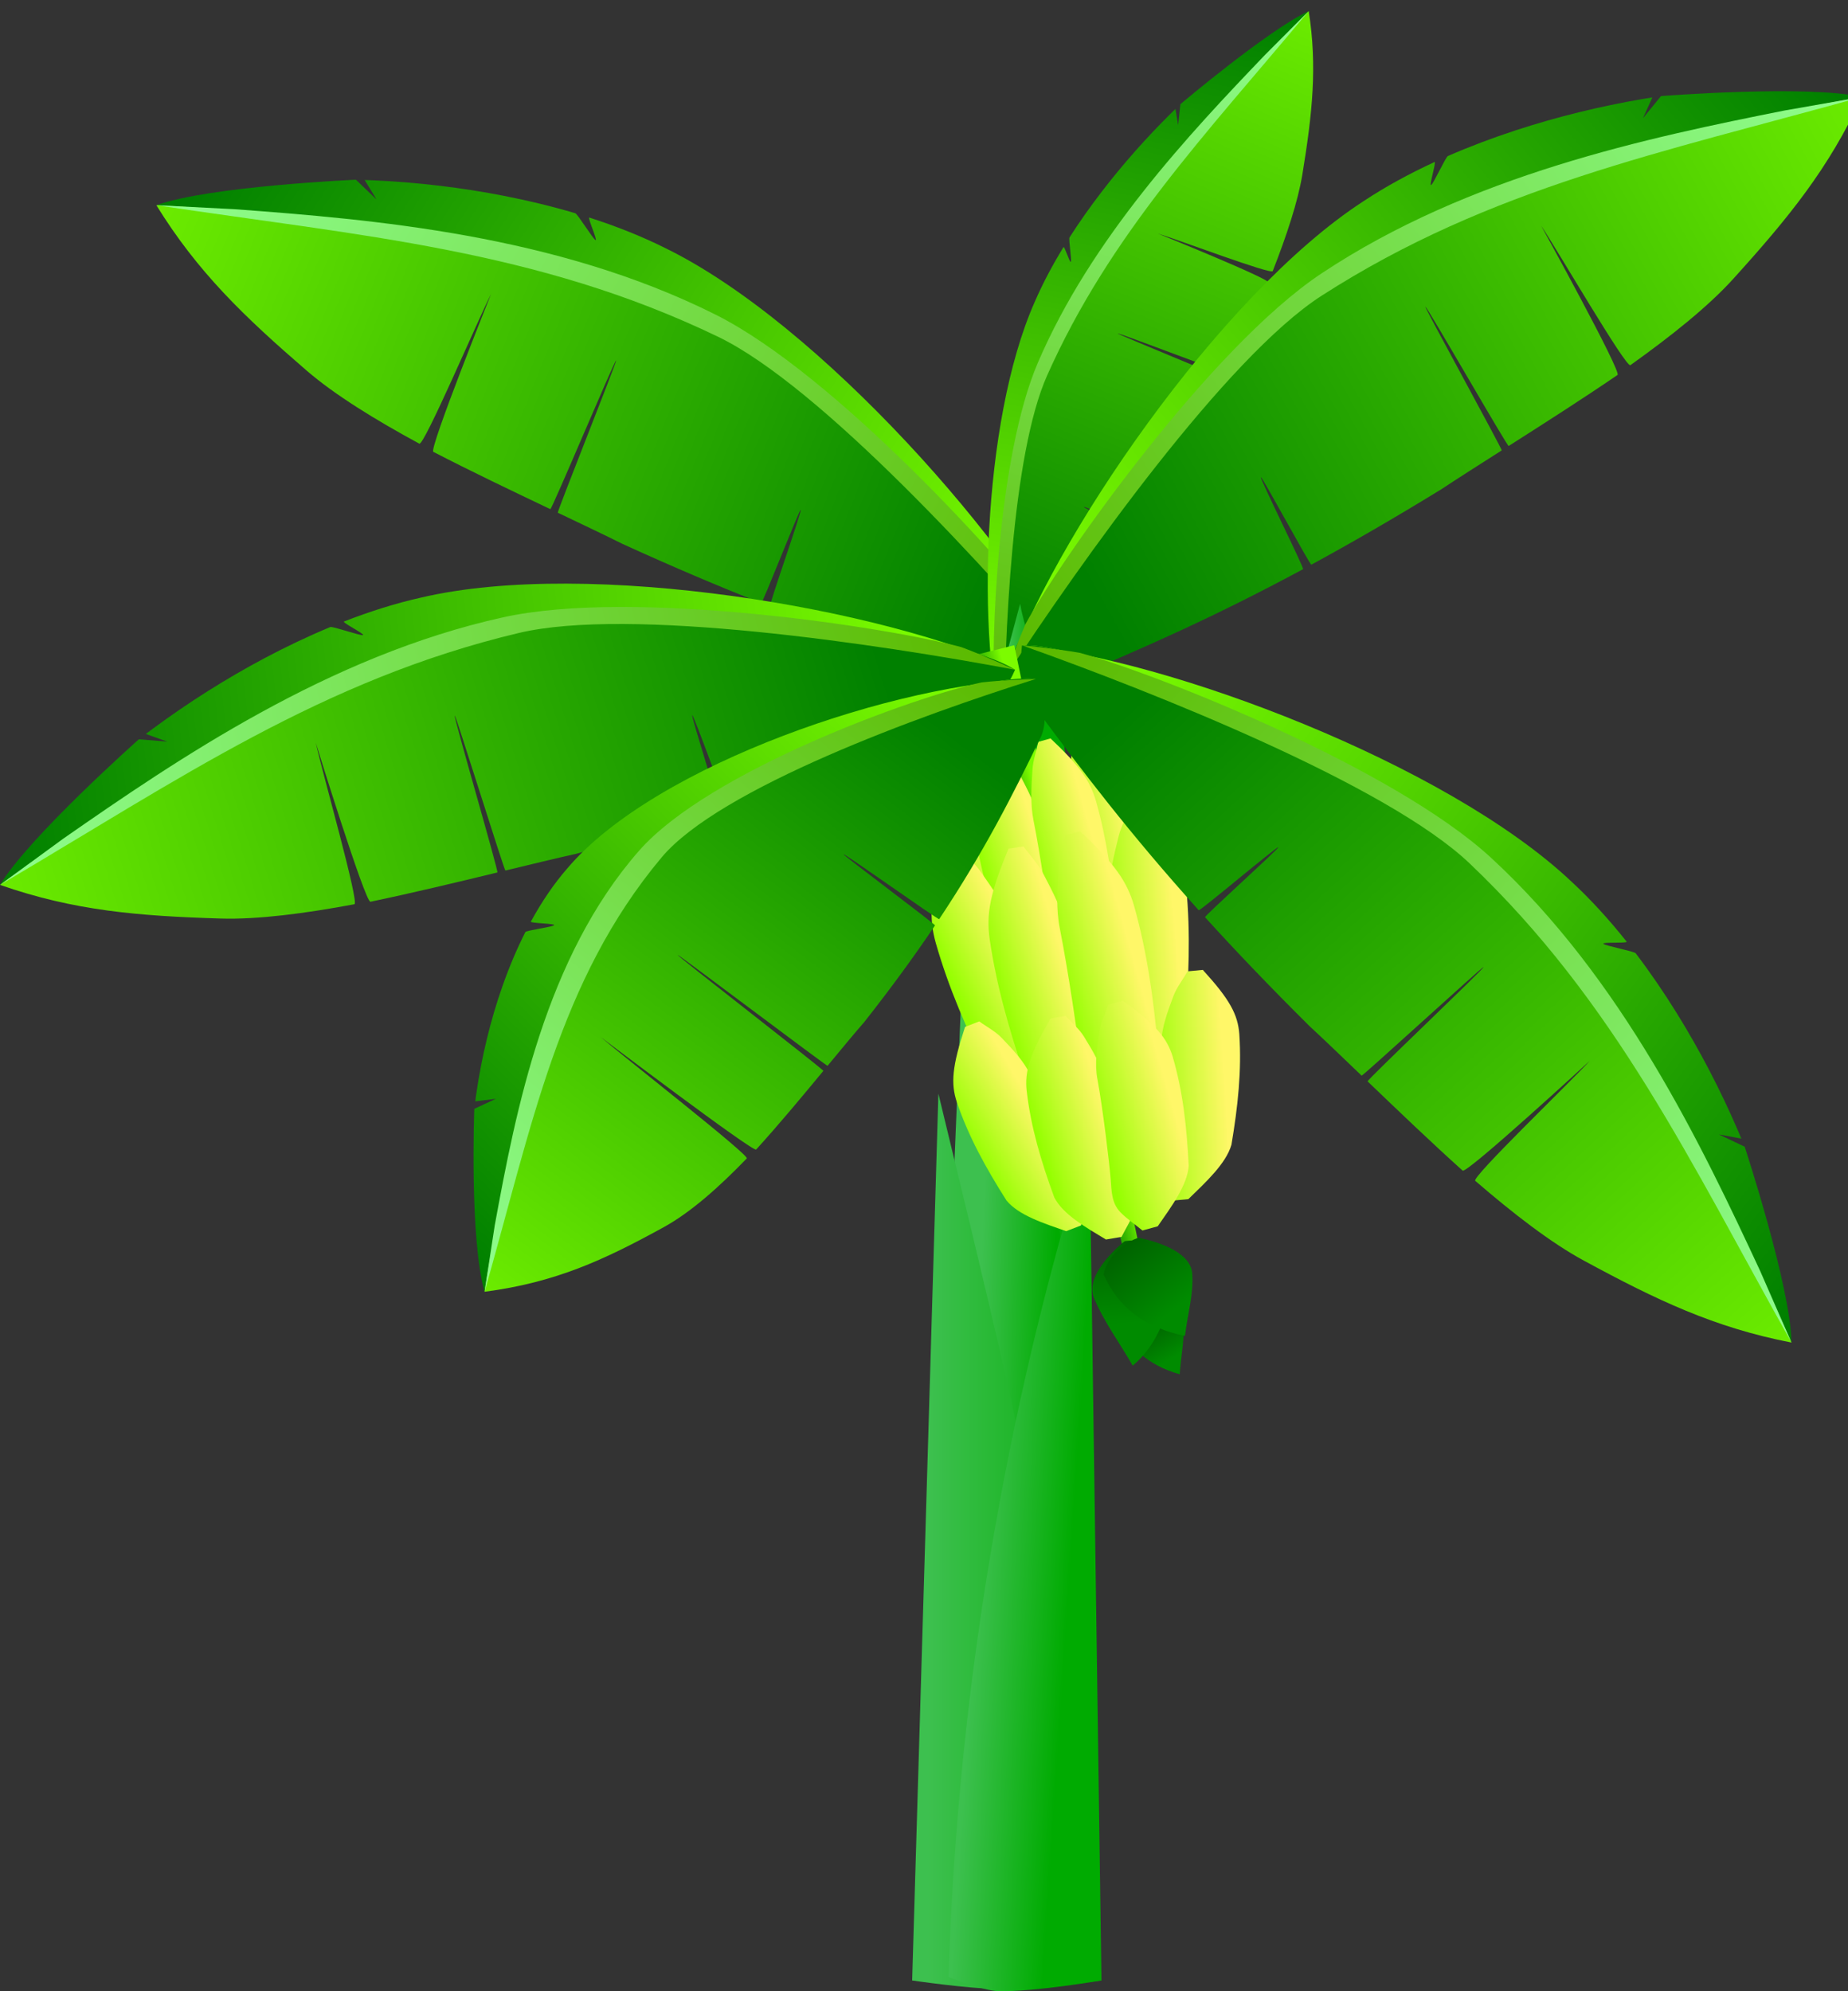 <?xml version="1.0" encoding="UTF-8" standalone="no"?>
<svg
   xmlns:dc="http://purl.org/dc/elements/1.1/"
   xmlns:cc="http://creativecommons.org/ns#"
   xmlns:rdf="http://www.w3.org/1999/02/22-rdf-syntax-ns#"
   xmlns:svg="http://www.w3.org/2000/svg"
   xmlns="http://www.w3.org/2000/svg"
   xmlns:xlink="http://www.w3.org/1999/xlink"
   xmlns:sodipodi="http://sodipodi.sourceforge.net/DTD/sodipodi-0.dtd"
   xmlns:inkscape="http://www.inkscape.org/namespaces/inkscape"
   width="63.855mm"
   height="68.792mm"
   viewBox="0 0 63.855 68.792"
   version="1.1"
   id="svg90832"
   inkscape:version="1.0.2 (e86c870879, 2021-01-15, custom)"
   sodipodi:docname="pohon-pisang.svg">
  <rect x="0" y="0" width="63.855" height="68.792" fill="#333333" stroke="none"/>
  <defs
     id="defs90826">
    <linearGradient
       inkscape:collect="always"
       xlink:href="#linearGradient82883"
       id="linearGradient82954"
       gradientUnits="userSpaceOnUse"
       x1="1208.633"
       y1="136.513"
       x2="1333.064"
       y2="123.027" />
    <linearGradient
       inkscape:collect="always"
       id="linearGradient82883">
      <stop
         style="stop-color:#008000;stop-opacity:1"
         offset="0"
         id="stop82879" />
      <stop
         style="stop-color:#7cfc00;stop-opacity:1"
         offset="1"
         id="stop82881" />
    </linearGradient>
    <linearGradient
       inkscape:collect="always"
       xlink:href="#linearGradient82883"
       id="linearGradient82956"
       gradientUnits="userSpaceOnUse"
       x1="1326.279"
       y1="126.217"
       x2="1192.794"
       y2="167.692" />
    <linearGradient
       inkscape:collect="always"
       xlink:href="#linearGradient82913"
       id="linearGradient82958"
       gradientUnits="userSpaceOnUse"
       x1="1209.493"
       y1="155.734"
       x2="1340.589"
       y2="128.913" />
    <linearGradient
       inkscape:collect="always"
       id="linearGradient82913">
      <stop
         style="stop-color:#8ffe8f;stop-opacity:1"
         offset="0"
         id="stop82909" />
      <stop
         style="stop-color:#5bba00;stop-opacity:1"
         offset="1"
         id="stop82911" />
    </linearGradient>
    <linearGradient
       inkscape:collect="always"
       xlink:href="#linearGradient82814"
       id="linearGradient82833"
       gradientUnits="userSpaceOnUse"
       gradientTransform="matrix(0.193,0,0,0.219,-121.952,77.031)"
       x1="1244.023"
       y1="202.809"
       x2="1249.181"
       y2="202.563" />
    <linearGradient
       inkscape:collect="always"
       id="linearGradient82814">
      <stop
         style="stop-color:#3dc04f;stop-opacity:1;"
         offset="0"
         id="stop82810" />
      <stop
         style="stop-color:#00ab01;stop-opacity:1"
         offset="1"
         id="stop82812" />
    </linearGradient>
    <linearGradient
       inkscape:collect="always"
       xlink:href="#linearGradient82814"
       id="linearGradient82827"
       gradientUnits="userSpaceOnUse"
       gradientTransform="matrix(-0.193,0,0,0.219,358.7,81.839)"
       x1="1248.962"
       y1="211.294"
       x2="1236.91"
       y2="211.505" />
    <linearGradient
       inkscape:collect="always"
       xlink:href="#linearGradient82814"
       id="linearGradient82829"
       gradientUnits="userSpaceOnUse"
       x1="1241.557"
       y1="203.168"
       x2="1254.807"
       y2="203.795"
       gradientTransform="matrix(0.193,0,0,0.219,-122.389,81.839)" />
    <linearGradient
       inkscape:collect="always"
       xlink:href="#linearGradient82883"
       id="linearGradient82899"
       x1="1208.633"
       y1="136.513"
       x2="1333.064"
       y2="123.027"
       gradientUnits="userSpaceOnUse"
       gradientTransform="matrix(0.26,0,0,0.26,-231.488,80.941)" />
    <linearGradient
       inkscape:collect="always"
       xlink:href="#linearGradient82814"
       id="linearGradient82816"
       x1="1234.394"
       y1="203.717"
       x2="1264.325"
       y2="203.717"
       gradientUnits="userSpaceOnUse"
       gradientTransform="matrix(0.219,0,0,0.219,-155.291,93.57)" />
    <linearGradient
       inkscape:collect="always"
       xlink:href="#linearGradient82814"
       id="linearGradient82821"
       gradientUnits="userSpaceOnUse"
       x1="1250.077"
       y1="215.485"
       x2="1235.51"
       y2="216.445"
       gradientTransform="matrix(-0.219,0,0,0.219,390.823,93.57)" />
    <linearGradient
       inkscape:collect="always"
       xlink:href="#linearGradient82883"
       id="linearGradient83077"
       x1="1457.615"
       y1="170.157"
       x2="1462.505"
       y2="170.157"
       gradientUnits="userSpaceOnUse"
       gradientTransform="matrix(1,0,0,12.038,0,-1917.288)" />
    <linearGradient
       inkscape:collect="always"
       xlink:href="#linearGradient83000"
       id="linearGradient83047"
       gradientUnits="userSpaceOnUse"
       gradientTransform="matrix(-0.84,-0.06,-0.06,0.84,2692.322,93.495)"
       x1="1471.594"
       y1="132.01"
       x2="1462.088"
       y2="130.571" />
    <linearGradient
       inkscape:collect="always"
       id="linearGradient83000">
      <stop
         style="stop-color:#94ff00;stop-opacity:1;"
         offset="0"
         id="stop82996" />
      <stop
         style="stop-color:#fff768;stop-opacity:1"
         offset="1"
         id="stop82998" />
    </linearGradient>
    <linearGradient
       inkscape:collect="always"
       xlink:href="#linearGradient83000"
       id="linearGradient83045"
       gradientUnits="userSpaceOnUse"
       gradientTransform="matrix(-0.838,-0.084,-0.084,0.838,2697.522,130.748)"
       x1="1471.594"
       y1="132.01"
       x2="1462.088"
       y2="130.571" />
    <linearGradient
       inkscape:collect="always"
       xlink:href="#linearGradient83000"
       id="linearGradient83043"
       gradientUnits="userSpaceOnUse"
       gradientTransform="matrix(0.841,0.044,-0.044,0.841,242.898,-59.261)"
       x1="1459.472"
       y1="132.129"
       x2="1469.795"
       y2="132.129" />
    <linearGradient
       inkscape:collect="always"
       xlink:href="#linearGradient83000"
       id="linearGradient83041"
       gradientUnits="userSpaceOnUse"
       gradientTransform="matrix(0.842,-0.025,0.025,0.842,227.605,43.728)"
       x1="1459.472"
       y1="132.129"
       x2="1469.795"
       y2="132.129" />
    <linearGradient
       inkscape:collect="always"
       xlink:href="#linearGradient83000"
       id="linearGradient83097"
       gradientUnits="userSpaceOnUse"
       gradientTransform="matrix(-0.999,0.033,0.033,0.999,2911.674,-48.197)"
       x1="1471.594"
       y1="132.01"
       x2="1462.088"
       y2="130.571" />
    <linearGradient
       inkscape:collect="always"
       xlink:href="#linearGradient83000"
       id="linearGradient83007"
       gradientUnits="userSpaceOnUse"
       x1="1471.594"
       y1="132.01"
       x2="1462.088"
       y2="130.571"
       gradientTransform="matrix(-0.995,-0.1,-0.1,0.995,2928.696,149.092)" />
    <linearGradient
       inkscape:collect="always"
       xlink:href="#linearGradient83000"
       id="linearGradient83011"
       gradientUnits="userSpaceOnUse"
       gradientTransform="rotate(8.572,1468.378,172.146)"
       x1="1459.472"
       y1="132.129"
       x2="1469.795"
       y2="132.129" />
    <linearGradient
       inkscape:collect="always"
       xlink:href="#linearGradient83000"
       id="linearGradient83002"
       x1="1459.472"
       y1="132.129"
       x2="1469.795"
       y2="132.129"
       gradientUnits="userSpaceOnUse"
       gradientTransform="rotate(-1.71,1532.414,133.129)" />
    <linearGradient
       inkscape:collect="always"
       xlink:href="#linearGradient83000"
       id="linearGradient83099"
       gradientUnits="userSpaceOnUse"
       gradientTransform="matrix(-1.004,0.123,0.066,0.776,2911.427,-132.275)"
       x1="1471.594"
       y1="132.01"
       x2="1462.088"
       y2="130.571" />
    <linearGradient
       inkscape:collect="always"
       xlink:href="#linearGradient83059"
       id="linearGradient83069"
       gradientUnits="userSpaceOnUse"
       x1="1462.503"
       y1="177.044"
       x2="1463.955"
       y2="182.711"
       gradientTransform="matrix(0.775,0,0,0.914,326.881,18.789)" />
    <linearGradient
       inkscape:collect="always"
       id="linearGradient83059">
      <stop
         style="stop-color:#006400;stop-opacity:1;"
         offset="0"
         id="stop83055" />
      <stop
         style="stop-color:#008b00;stop-opacity:1"
         offset="1"
         id="stop83057" />
    </linearGradient>
    <linearGradient
       inkscape:collect="always"
       xlink:href="#linearGradient83059"
       id="linearGradient83065"
       gradientUnits="userSpaceOnUse"
       x1="1461.701"
       y1="170.541"
       x2="1463.525"
       y2="181.733"
       gradientTransform="matrix(-1,0,0,1,2920.934,-2)" />
    <linearGradient
       inkscape:collect="always"
       xlink:href="#linearGradient83000"
       id="linearGradient83029"
       gradientUnits="userSpaceOnUse"
       gradientTransform="matrix(-1.007,-0.078,-0.101,0.774,2946.731,164.7)"
       x1="1471.594"
       y1="132.01"
       x2="1462.088"
       y2="130.571" />
    <linearGradient
       inkscape:collect="always"
       xlink:href="#linearGradient83000"
       id="linearGradient83101"
       gradientUnits="userSpaceOnUse"
       gradientTransform="matrix(1,0.152,-0.138,0.766,25.965,-172.676)"
       x1="1459.472"
       y1="132.129"
       x2="1469.795"
       y2="132.129" />
    <linearGradient
       inkscape:collect="always"
       xlink:href="#linearGradient83000"
       id="linearGradient83025"
       gradientUnits="userSpaceOnUse"
       gradientTransform="matrix(1.012,-0.023,0.03,0.777,-21.304,84.36)"
       x1="1459.472"
       y1="132.129"
       x2="1469.795"
       y2="132.129" />
    <linearGradient
       inkscape:collect="always"
       xlink:href="#linearGradient83059"
       id="linearGradient83061"
       x1="1460.115"
       y1="171.422"
       x2="1464.447"
       y2="181.124"
       gradientUnits="userSpaceOnUse"
       gradientTransform="translate(0,-2)" />
    <linearGradient
       inkscape:collect="always"
       xlink:href="#linearGradient82883"
       id="linearGradient82877"
       x1="1326.279"
       y1="126.217"
       x2="1192.794"
       y2="167.692"
       gradientUnits="userSpaceOnUse"
       gradientTransform="matrix(0.26,0,0,0.26,-231.488,80.941)" />
    <linearGradient
       inkscape:collect="always"
       xlink:href="#linearGradient82913"
       id="linearGradient82907"
       x1="1209.493"
       y1="155.734"
       x2="1340.589"
       y2="128.913"
       gradientUnits="userSpaceOnUse"
       gradientTransform="matrix(0.26,0,0,0.26,-231.488,80.941)" />
    <linearGradient
       inkscape:collect="always"
       xlink:href="#linearGradient82883"
       id="linearGradient92002"
       gradientUnits="userSpaceOnUse"
       x1="1208.633"
       y1="136.513"
       x2="1333.064"
       y2="123.027" />
    <linearGradient
       inkscape:collect="always"
       xlink:href="#linearGradient82883"
       id="linearGradient92004"
       gradientUnits="userSpaceOnUse"
       x1="1326.279"
       y1="126.217"
       x2="1192.794"
       y2="167.692" />
    <linearGradient
       inkscape:collect="always"
       xlink:href="#linearGradient82913"
       id="linearGradient92006"
       gradientUnits="userSpaceOnUse"
       x1="1209.493"
       y1="155.734"
       x2="1340.589"
       y2="128.913" />
    <linearGradient
       inkscape:collect="always"
       xlink:href="#linearGradient82883"
       id="linearGradient92008"
       gradientUnits="userSpaceOnUse"
       x1="1208.633"
       y1="136.513"
       x2="1333.064"
       y2="123.027" />
    <linearGradient
       inkscape:collect="always"
       xlink:href="#linearGradient82883"
       id="linearGradient92010"
       gradientUnits="userSpaceOnUse"
       x1="1326.279"
       y1="126.217"
       x2="1192.794"
       y2="167.692" />
    <linearGradient
       inkscape:collect="always"
       xlink:href="#linearGradient82913"
       id="linearGradient92012"
       gradientUnits="userSpaceOnUse"
       x1="1209.493"
       y1="155.734"
       x2="1340.589"
       y2="128.913" />
    <linearGradient
       inkscape:collect="always"
       xlink:href="#linearGradient82883"
       id="linearGradient92014"
       gradientUnits="userSpaceOnUse"
       x1="1208.633"
       y1="136.513"
       x2="1333.064"
       y2="123.027" />
    <linearGradient
       inkscape:collect="always"
       xlink:href="#linearGradient82883"
       id="linearGradient92016"
       gradientUnits="userSpaceOnUse"
       x1="1326.279"
       y1="126.217"
       x2="1192.794"
       y2="167.692" />
    <linearGradient
       inkscape:collect="always"
       xlink:href="#linearGradient82913"
       id="linearGradient92018"
       gradientUnits="userSpaceOnUse"
       x1="1209.493"
       y1="155.734"
       x2="1340.589"
       y2="128.913" />
    <linearGradient
       inkscape:collect="always"
       xlink:href="#linearGradient82883"
       id="linearGradient92020"
       gradientUnits="userSpaceOnUse"
       x1="1208.633"
       y1="136.513"
       x2="1333.064"
       y2="123.027" />
    <linearGradient
       inkscape:collect="always"
       xlink:href="#linearGradient82883"
       id="linearGradient92022"
       gradientUnits="userSpaceOnUse"
       x1="1326.279"
       y1="126.217"
       x2="1192.794"
       y2="167.692" />
    <linearGradient
       inkscape:collect="always"
       xlink:href="#linearGradient82913"
       id="linearGradient92024"
       gradientUnits="userSpaceOnUse"
       x1="1209.493"
       y1="155.734"
       x2="1340.589"
       y2="128.913" />
  </defs>
  <sodipodi:namedview
     id="base"
     pagecolor="#ffffff"
     bordercolor="#666666"
     borderopacity="1.0"
     inkscape:pageopacity="0.0"
     inkscape:pageshadow="2"
     inkscape:zoom="0.35"
     inkscape:cx="86.386076"
     inkscape:cy="215.7143"
     inkscape:document-units="mm"
     inkscape:current-layer="layer1"
     inkscape:document-rotation="0"
     showgrid="false"
     inkscape:window-width="1366"
     inkscape:window-height="720"
     inkscape:window-x="0"
     inkscape:window-y="0"
     inkscape:window-maximized="1" />
  <g
     inkscape:label="Layer 1"
     inkscape:groupmode="layer"
     id="layer1"
     transform="translate(-82.977,-91.092)">
    <g
       id="g82952"
       transform="matrix(0.202,0.164,-0.164,0.202,-130.096,-131.65)"
       inkscape:transform-center-x="55.284749"
       inkscape:transform-center-y="-32.924285"
       inkscape:export-xdpi="96"
       inkscape:export-ydpi="96">
      <path
         id="path82946"
         style="opacity:1;fill:url(#linearGradient92002);fill-opacity:1;stroke:#ffffff;stroke-width:0;stroke-linecap:square;stroke-miterlimit:1.41;paint-order:markers fill stroke"
         d="m 1208.633,156.514 c 22.736,-16.615 46.623,-29.329 72.382,-34.688 21.113,-2.563 54.2,0.934 62.415,6.119 -17.367,-8.124 -56.55,-14.804 -78.84,-9.588 -3.329,0.743 -6.785,1.827 -10.279,3.188 -0.295,0.115 2.819,1.68 2.524,1.798 -0.312,0.125 -4.032,-1.195 -4.345,-1.066 -2.914,1.209 -5.844,2.602 -8.74,4.141 -5.111,2.715 -10.117,5.884 -14.742,9.302 -0.339,0.251 -1.011,0.756 -1.011,0.756 l 2.862,1.02 -3.785,-0.315 c 0,0 -14.603,12.96 -18.44,19.333 z"
         sodipodi:nodetypes="cccccccsscccc" />
      <path
         id="path82948"
         style="opacity:1;fill:url(#linearGradient92004);fill-opacity:1;stroke:#ffffff;stroke-width:0;stroke-linecap:square;stroke-miterlimit:1.41;paint-order:markers fill stroke"
         d="m 1208.633,156.514 c 22.736,-16.615 46.623,-29.329 72.382,-34.688 21.113,-2.563 54.2,0.934 62.415,6.119 0,0 -1.7,4.47 -5.616,6.232 -9.716,4.181 -19.408,8.2 -32.326,12.342 -0.214,0.069 -4.712,-12.605 -4.928,-12.537 -0.183,0.058 3.917,12.859 3.732,12.918 -5.693,1.801 -12.013,3.628 -19.224,5.502 -2.531,0.565 -5.765,1.348 -9.312,2.208 -0.144,0.035 -6.585,-20.627 -6.73,-20.592 -0.21,0.051 5.874,20.8 5.661,20.851 -5.441,1.318 -11.506,2.777 -16.855,3.885 -0.691,0.143 -7.263,-21.109 -7.263,-21.109 0.837,3.837 5.826,21.309 5.132,21.439 -6.546,1.226 -12.815,2.048 -17.758,1.898 -10.977,-0.334 -19.451,-1.03 -29.309,-4.468 z"
         sodipodi:nodetypes="ccccccccccccccsc" />
      <path
         style="fill:url(#linearGradient92006);fill-opacity:1;stroke:#000000;stroke-width:0;stroke-linecap:butt;stroke-linejoin:miter;stroke-miterlimit:4;stroke-dasharray:none;stroke-opacity:1"
         d="m 1208.633,156.514 c 23.716,-13.977 42.88,-27.277 68.912,-33.455 14.66,-3.479 47.54,1.443 65.885,4.886 0,0 -3.992,-1.844 -7.111,-2.996 -9.82,-2.676 -43.543,-7.798 -60.892,-3.96 -23.149,5.121 -43.241,18.846 -58.4,29.39 -2.798,2.045 -5.596,4.09 -8.394,6.135 z"
         id="path82950"
         sodipodi:nodetypes="csccscc" />
    </g>
    <g
       id="g82966"
       transform="matrix(-0.037,0.19,0.194,0.015,142.553,-140.512)"
       inkscape:transform-center-x="-15.744809"
       inkscape:transform-center-y="-45.395474"
       inkscape:export-xdpi="96"
       inkscape:export-ydpi="96">
      <path
         id="path82960"
         style="opacity:1;fill:url(#linearGradient92008);fill-opacity:1;stroke:#ffffff;stroke-width:0;stroke-linecap:square;stroke-miterlimit:1.41;paint-order:markers fill stroke"
         d="m 1208.633,156.514 c 22.736,-16.615 46.623,-29.329 72.382,-34.688 21.113,-2.563 54.2,0.934 62.415,6.119 -17.367,-8.124 -56.55,-14.804 -78.84,-9.588 -3.329,0.743 -6.785,1.827 -10.279,3.188 -0.295,0.115 2.819,1.68 2.524,1.798 -0.312,0.125 -4.032,-1.195 -4.345,-1.066 -2.914,1.209 -5.844,2.602 -8.74,4.141 -5.111,2.715 -10.117,5.884 -14.742,9.302 -0.339,0.251 -1.011,0.756 -1.011,0.756 l 2.862,1.02 -3.785,-0.315 c 0,0 -14.603,12.96 -18.44,19.333 z"
         sodipodi:nodetypes="cccccccsscccc" />
      <path
         id="path82962"
         style="opacity:1;fill:url(#linearGradient92010);fill-opacity:1;stroke:#ffffff;stroke-width:0;stroke-linecap:square;stroke-miterlimit:1.41;paint-order:markers fill stroke"
         d="m 1208.633,156.514 c 22.736,-16.615 46.623,-29.329 72.382,-34.688 21.113,-2.563 54.2,0.934 62.415,6.119 0,0 -1.7,4.47 -5.616,6.232 -9.716,4.181 -19.408,8.2 -32.326,12.342 -0.214,0.069 -4.712,-12.605 -4.928,-12.537 -0.183,0.058 3.917,12.859 3.732,12.918 -5.693,1.801 -12.013,3.628 -19.224,5.502 -2.531,0.565 -5.765,1.348 -9.312,2.208 -0.144,0.035 -6.585,-20.627 -6.73,-20.592 -0.21,0.051 5.874,20.8 5.661,20.851 -5.441,1.318 -11.506,2.777 -16.855,3.885 -0.691,0.143 -7.263,-21.109 -7.263,-21.109 0.837,3.837 5.826,21.309 5.132,21.439 -6.546,1.226 -12.815,2.048 -17.758,1.898 -10.977,-0.334 -19.451,-1.03 -29.309,-4.468 z"
         sodipodi:nodetypes="ccccccccccccccsc" />
      <path
         style="fill:url(#linearGradient92012);fill-opacity:1;stroke:#000000;stroke-width:0;stroke-linecap:butt;stroke-linejoin:miter;stroke-miterlimit:4;stroke-dasharray:none;stroke-opacity:1"
         d="m 1208.633,156.514 c 23.716,-13.977 42.88,-27.277 68.912,-33.455 14.66,-3.479 47.54,1.443 65.885,4.886 0,0 -3.992,-1.844 -7.111,-2.996 -9.82,-2.676 -43.543,-7.798 -60.892,-3.96 -23.149,5.121 -43.241,18.846 -58.4,29.39 -2.798,2.045 -5.596,4.09 -8.394,6.135 z"
         id="path82964"
         sodipodi:nodetypes="csccscc" />
    </g>
    <path
       id="path82831"
       style="fill:url(#linearGradient82833);fill-opacity:1;stroke:#ffffff;stroke-width:0;stroke-linecap:square;stroke-miterlimit:1.41;paint-order:markers fill stroke"
       d="m 118.226,111.95 c 0.29,1.662 1.471,3.667 1.582,5.429 0.25,3.987 -0.313,9.092 0.127,14.266 l -3.761,0.21 0.505,-14.136 z"
       sodipodi:nodetypes="cscccc"
       inkscape:export-xdpi="96"
       inkscape:export-ydpi="96" />
    <g
       id="g82938"
       transform="matrix(-0.18,0.187,0.187,0.18,335.591,-159.744)"
       inkscape:transform-center-x="-51.029709"
       inkscape:transform-center-y="-38.398092"
       inkscape:export-xdpi="96"
       inkscape:export-ydpi="96">
      <path
         id="path82932"
         style="opacity:1;fill:url(#linearGradient92014);fill-opacity:1;stroke:#ffffff;stroke-width:0;stroke-linecap:square;stroke-miterlimit:1.41;paint-order:markers fill stroke"
         d="m 1208.633,156.514 c 22.736,-16.615 46.623,-29.329 72.382,-34.688 21.113,-2.563 54.2,0.934 62.415,6.119 -17.367,-8.124 -56.55,-14.804 -78.84,-9.588 -3.329,0.743 -6.785,1.827 -10.279,3.188 -0.295,0.115 2.819,1.68 2.524,1.798 -0.312,0.125 -4.032,-1.195 -4.345,-1.066 -2.914,1.209 -5.844,2.602 -8.74,4.141 -5.111,2.715 -10.117,5.884 -14.742,9.302 -0.339,0.251 -1.011,0.756 -1.011,0.756 l 2.862,1.02 -3.785,-0.315 c 0,0 -14.603,12.96 -18.44,19.333 z"
         sodipodi:nodetypes="cccccccsscccc" />
      <path
         id="path82934"
         style="opacity:1;fill:url(#linearGradient92016);fill-opacity:1;stroke:#ffffff;stroke-width:0;stroke-linecap:square;stroke-miterlimit:1.41;paint-order:markers fill stroke"
         d="m 1208.633,156.514 c 22.736,-16.615 46.623,-29.329 72.382,-34.688 21.113,-2.563 54.2,0.934 62.415,6.119 0,0 -1.7,4.47 -5.616,6.232 -9.716,4.181 -19.408,8.2 -32.326,12.342 -0.214,0.069 -4.712,-12.605 -4.928,-12.537 -0.183,0.058 3.917,12.859 3.732,12.918 -5.693,1.801 -12.013,3.628 -19.224,5.502 -2.531,0.565 -5.765,1.348 -9.312,2.208 -0.144,0.035 -6.585,-20.627 -6.73,-20.592 -0.21,0.051 5.874,20.8 5.661,20.851 -5.441,1.318 -11.506,2.777 -16.855,3.885 -0.691,0.143 -7.263,-21.109 -7.263,-21.109 0.837,3.837 5.826,21.309 5.132,21.439 -6.546,1.226 -12.815,2.048 -17.758,1.898 -10.977,-0.334 -19.451,-1.03 -29.309,-4.468 z"
         sodipodi:nodetypes="ccccccccccccccsc" />
      <path
         style="fill:url(#linearGradient92018);fill-opacity:1;stroke:#000000;stroke-width:0;stroke-linecap:butt;stroke-linejoin:miter;stroke-miterlimit:4;stroke-dasharray:none;stroke-opacity:1"
         d="m 1208.633,156.514 c 23.716,-13.977 42.88,-27.277 68.912,-33.455 14.66,-3.479 47.54,1.443 65.885,4.886 0,0 -3.992,-1.844 -7.111,-2.996 -9.82,-2.676 -43.543,-7.798 -60.892,-3.96 -23.149,5.121 -43.241,18.846 -58.4,29.39 -2.798,2.045 -5.596,4.09 -8.394,6.135 z"
         id="path82936"
         sodipodi:nodetypes="csccscc" />
    </g>
    <path
       id="path82825"
       style="fill:url(#linearGradient82827);fill-opacity:1;stroke:#ffffff;stroke-width:0;stroke-linecap:square;stroke-miterlimit:1.41;paint-order:markers fill stroke"
       d="m 120.476,119.956 c -1.914,6.903 -3.766,15.744 -4.096,27.704 l 4.22,0.12 z"
       sodipodi:nodetypes="cccc"
       inkscape:export-xdpi="96"
       inkscape:export-ydpi="96" />
    <path
       id="path82823"
       style="fill:url(#linearGradient82829);fill-opacity:1;stroke:#ffffff;stroke-width:0;stroke-linecap:square;stroke-miterlimit:1.41;paint-order:markers fill stroke"
       d="m 116.558,116.656 c 2.359,10.827 3.377,15.425 3.604,28.065 l -4.888,3.06 z"
       sodipodi:nodetypes="cccc"
       inkscape:export-xdpi="96"
       inkscape:export-ydpi="96" />
    <path
       id="path82849"
       style="fill:url(#linearGradient82899);fill-opacity:1;stroke:#ffffff;stroke-width:0;stroke-linecap:square;stroke-miterlimit:1.41;paint-order:markers fill stroke"
       d="m 82.977,121.663 c 5.915,-4.323 12.131,-7.631 18.833,-9.025 5.493,-0.667 14.102,0.243 16.239,1.592 -4.519,-2.114 -14.713,-3.852 -20.513,-2.495 -0.866,0.193 -1.765,0.475 -2.674,0.829 -0.077,0.03 0.733,0.437 0.657,0.468 -0.081,0.033 -1.049,-0.311 -1.13,-0.277 -0.758,0.315 -1.52,0.677 -2.274,1.077 -1.33,0.706 -2.632,1.531 -3.836,2.42 -0.088,0.065 -0.263,0.197 -0.263,0.197 l 0.745,0.265 -0.985,-0.082 c 0,0 -3.8,3.372 -4.798,5.03 z"
       sodipodi:nodetypes="cccccccsscccc"
       inkscape:export-xdpi="96"
       inkscape:export-ydpi="96" />
    <path
       id="rect82808"
       style="fill:url(#linearGradient82816);fill-opacity:1;stroke:#ffffff;stroke-width:0;stroke-linecap:square;stroke-miterlimit:1.41;paint-order:markers fill stroke"
       d="m 115.402,128.876 c 3.434,14.176 3.94,16.191 5.635,30.637 0,0 -2.446,0.302 -3.67,0.289 -0.965,-0.01 -2.872,-0.289 -2.872,-0.289 z"
       sodipodi:nodetypes="ccscc"
       inkscape:export-xdpi="96"
       inkscape:export-ydpi="96" />
    <path
       id="path82819"
       style="fill:url(#linearGradient82821);fill-opacity:1;stroke:#ffffff;stroke-width:0;stroke-linecap:square;stroke-miterlimit:1.41;paint-order:markers fill stroke"
       d="m 120.622,130.457 c -2.173,6.903 -4.496,16.975 -4.871,28.935 0,0 1.199,0.478 1.726,0.49 1.234,0.028 3.56,-0.37 3.56,-0.37 z"
       sodipodi:nodetypes="ccscc"
       inkscape:export-xdpi="96"
       inkscape:export-ydpi="96" />
    <g
       id="g83095"
       transform="matrix(0.252,-0.063,0.063,0.252,-256.611,183.327)"
       inkscape:export-xdpi="96"
       inkscape:export-ydpi="96">
      <path
         id="rect83049"
         style="opacity:1;fill:url(#linearGradient83077);fill-opacity:1;stroke:#ffffff;stroke-width:0;stroke-linecap:square;stroke-miterlimit:4;stroke-dasharray:none;paint-order:markers fill stroke"
         d="m 1459.615,88.572 h 4.89 l -3.434,85.121 h -2.021 z"
         sodipodi:nodetypes="ccccc" />
      <path
         id="path83033"
         style="opacity:1;fill:url(#linearGradient83047);fill-opacity:1;stroke:#ffffff;stroke-width:0;stroke-linecap:square;stroke-miterlimit:4;stroke-dasharray:none;paint-order:markers fill stroke"
         d="m 1455.611,103.329 c -0.33,-1.223 -1.009,-2.325 -1.513,-3.487 l -1.687,-0.121 c -3.085,4.394 -4.025,6.575 -4.248,9.429 -0.376,5.234 -0.053,10.336 0.554,15.822 0.56,2.69 2.709,5.18 4.636,7.564 l 1.752,0.126 c 0.67,-1.078 1.446,-2.097 2.011,-3.234 0.79,-1.588 0.515,-3.268 0.361,-5.035 -0.187,-2.142 -0.622,-9.912 -0.652,-14.451 -0.015,-2.241 -0.63,-4.45 -1.214,-6.614 z"
         sodipodi:nodetypes="sccccccssss" />
      <path
         id="path83035"
         style="opacity:1;fill:url(#linearGradient83045);fill-opacity:1;stroke:#ffffff;stroke-width:0;stroke-linecap:square;stroke-miterlimit:4;stroke-dasharray:none;paint-order:markers fill stroke"
         d="m 1461.031,105.417 c -0.295,-1.232 -0.942,-2.352 -1.413,-3.528 l -1.683,-0.169 c -3.209,4.304 -4.21,6.458 -4.514,9.304 -0.524,5.221 -0.347,10.331 0.103,15.832 0.483,2.705 2.56,5.255 4.419,7.693 l 1.748,0.176 c 0.701,-1.058 1.505,-2.055 2.102,-3.175 0.835,-1.565 0.608,-3.252 0.504,-5.022 -0.126,-2.146 -0.34,-9.925 -0.241,-14.463 0.049,-2.241 -0.503,-4.466 -1.026,-6.646 z"
         sodipodi:nodetypes="sccccccssss" />
      <path
         id="path83037"
         style="opacity:1;fill:url(#linearGradient83043);fill-opacity:1;stroke:#ffffff;stroke-width:0;stroke-linecap:square;stroke-miterlimit:4;stroke-dasharray:none;paint-order:markers fill stroke"
         d="m 1468.945,103.108 c 0.478,-1.173 1.288,-2.182 1.931,-3.274 l 1.689,0.088 c 2.519,4.741 3.183,7.022 3.052,9.881 -0.273,5.24 -1.223,10.264 -2.502,15.633 -0.888,2.6 -3.327,4.806 -5.534,6.934 l -1.755,-0.091 c -0.532,-1.152 -1.176,-2.26 -1.596,-3.457 -0.588,-1.674 -0.108,-3.306 0.263,-5.041 0.45,-2.102 1.84,-9.759 2.43,-14.26 0.291,-2.222 1.175,-4.338 2.021,-6.413 z"
         sodipodi:nodetypes="sccccccssss" />
      <path
         id="path83039"
         style="opacity:1;fill:url(#linearGradient83041);fill-opacity:1;stroke:#ffffff;stroke-width:0;stroke-linecap:square;stroke-miterlimit:4;stroke-dasharray:none;paint-order:markers fill stroke"
         d="m 1462.825,105.236 c 0.381,-1.208 1.105,-2.28 1.657,-3.421 l 1.691,-0.051 c 2.899,4.519 3.746,6.738 3.85,9.598 0.157,5.245 -0.379,10.329 -1.214,15.786 -0.672,2.664 -2.923,5.062 -4.948,7.364 l -1.756,0.052 c -0.625,-1.105 -1.357,-2.156 -1.874,-3.315 -0.723,-1.62 -0.379,-3.286 -0.151,-5.045 0.276,-2.132 1.036,-9.877 1.255,-14.411 0.108,-2.239 0.816,-4.42 1.49,-6.557 z"
         sodipodi:nodetypes="sccccccssss" />
      <path
         id="path83013"
         style="opacity:1;fill:url(#linearGradient83097);fill-opacity:1;stroke:#ffffff;stroke-width:0;stroke-linecap:square;stroke-miterlimit:4;stroke-dasharray:none;paint-order:markers fill stroke"
         d="m 1452.838,116.655 c -0.542,-1.403 -1.479,-2.619 -2.218,-3.929 l -2.007,0.066 c -3.098,5.57 -3.937,8.261 -3.846,11.658 0.205,6.226 1.218,12.21 2.614,18.611 0.995,3.106 3.84,5.78 6.41,8.356 l 2.084,-0.069 c 0.658,-1.356 1.447,-2.655 1.973,-4.067 0.736,-1.973 0.204,-3.922 -0.197,-5.989 -0.486,-2.505 -1.963,-11.624 -2.56,-16.98 -0.296,-2.644 -1.295,-5.175 -2.253,-7.658 z"
         sodipodi:nodetypes="sccccccssss" />
      <path
         id="path83005"
         style="opacity:1;fill:url(#linearGradient83007);fill-opacity:1;stroke:#ffffff;stroke-width:0;stroke-linecap:square;stroke-miterlimit:4;stroke-dasharray:none;paint-order:markers fill stroke"
         d="m 1460.883,119.021 c -0.351,-1.463 -1.118,-2.792 -1.677,-4.189 l -1.998,-0.201 c -3.809,5.11 -4.997,7.666 -5.359,11.045 -0.622,6.198 -0.412,12.263 0.123,18.794 0.574,3.211 3.039,6.238 5.245,9.132 l 2.075,0.208 c 0.832,-1.257 1.786,-2.44 2.495,-3.77 0.991,-1.858 0.722,-3.86 0.599,-5.962 -0.149,-2.547 -0.404,-11.782 -0.286,-17.169 0.058,-2.66 -0.598,-5.302 -1.218,-7.889 z"
         sodipodi:nodetypes="sccccccssss" />
      <path
         id="path83009"
         style="opacity:1;fill:url(#linearGradient83011);fill-opacity:1;stroke:#ffffff;stroke-width:0;stroke-linecap:square;stroke-miterlimit:4;stroke-dasharray:none;paint-order:markers fill stroke"
         d="m 1471.785,116.63 c 0.701,-1.331 1.774,-2.429 2.66,-3.644 l 1.985,0.299 c 2.428,5.893 2.948,8.663 2.463,12.026 -0.928,6.16 -2.631,11.985 -4.763,18.18 -1.35,2.969 -4.487,5.294 -7.339,7.553 l -2.062,-0.311 c -0.496,-1.423 -1.128,-2.806 -1.486,-4.269 -0.501,-2.045 0.254,-3.919 0.893,-5.925 0.774,-2.432 3.303,-11.317 4.52,-16.566 0.601,-2.592 1.889,-4.989 3.13,-7.343 z"
         sodipodi:nodetypes="sccccccssss" />
      <path
         id="rect82994"
         style="opacity:1;fill:url(#linearGradient83002);fill-opacity:1;stroke:#ffffff;stroke-width:0;stroke-linecap:square;stroke-miterlimit:4;stroke-dasharray:none;paint-order:markers fill stroke"
         d="m 1463.014,118.807 c 0.452,-1.434 1.312,-2.707 1.967,-4.061 l 2.007,-0.06 c 3.441,5.364 4.447,7.998 4.57,11.393 0.186,6.226 -0.45,12.262 -1.441,18.739 -0.798,3.163 -3.47,6.01 -5.873,8.742 l -2.085,0.062 c -0.742,-1.312 -1.611,-2.559 -2.225,-3.935 -0.858,-1.923 -0.449,-3.901 -0.179,-5.989 0.328,-2.531 1.23,-11.725 1.49,-17.107 0.129,-2.658 0.968,-5.247 1.768,-7.784 z"
         sodipodi:nodetypes="sccccccssss" />
      <path
         id="path83017"
         style="opacity:1;fill:url(#linearGradient83099);fill-opacity:1;stroke:#ffffff;stroke-width:0;stroke-linecap:square;stroke-miterlimit:4;stroke-dasharray:none;paint-order:markers fill stroke"
         d="m 1450.212,138.828 c -0.59,-1.042 -1.572,-1.899 -2.357,-2.848 l -2.015,0.248 c -2.933,4.647 -3.69,6.828 -3.489,9.469 0.408,4.836 1.621,9.404 3.232,14.261 1.101,2.326 4.048,4.133 6.715,5.891 l 2.093,-0.257 c 0.618,-1.122 1.368,-2.212 1.852,-3.365 0.676,-1.611 0.078,-3.079 -0.392,-4.652 -0.57,-1.907 -2.35,-8.875 -3.125,-12.994 -0.383,-2.034 -1.47,-3.91 -2.514,-5.753 z"
         sodipodi:nodetypes="sccccccssss" />
      <path
         id="path83067"
         style="opacity:1;fill:url(#linearGradient83069);fill-opacity:1;stroke:#ffffff;stroke-width:0;stroke-linecap:square;stroke-miterlimit:4;stroke-dasharray:none;paint-order:markers fill stroke"
         d="m 1460.125,175.029 c 0,0 4.993,2.56 4.501,5.804 -0.38,2.505 -1.525,4.761 -2.288,7.142 -3.715,-2.107 -5.963,-5.242 -6.609,-9.667 1.4,-3.099 4.396,-3.278 4.396,-3.278 z"
         sodipodi:nodetypes="csccc" />
      <path
         id="path83063"
         style="opacity:1;fill:url(#linearGradient83065);fill-opacity:1;stroke:#ffffff;stroke-width:0;stroke-linecap:square;stroke-miterlimit:4;stroke-dasharray:none;paint-order:markers fill stroke"
         d="m 1459.536,169.029 c 0,0 -6.352,2.788 -5.804,6.354 0.524,3.412 1.878,6.644 2.817,9.966 4.79,-2.306 7.823,-7.887 8.656,-12.731 -1.806,-3.392 -5.668,-3.589 -5.668,-3.589 z"
         sodipodi:nodetypes="csccc" />
      <path
         id="path83019"
         style="opacity:1;fill:url(#linearGradient83029);fill-opacity:1;stroke:#ffffff;stroke-width:0;stroke-linecap:square;stroke-miterlimit:4;stroke-dasharray:none;paint-order:markers fill stroke"
         d="m 1460.872,141.313 c -0.355,-1.137 -1.132,-2.172 -1.698,-3.258 l -2.022,-0.156 c -3.856,3.974 -5.059,5.962 -5.424,8.59 -0.63,4.82 -0.417,9.538 0.124,14.617 0.581,2.497 3.077,4.852 5.31,7.103 l 2.101,0.162 c 0.842,-0.977 1.808,-1.898 2.526,-2.932 1.003,-1.445 0.731,-3.002 0.606,-4.637 -0.151,-1.981 -0.408,-9.163 -0.289,-13.353 0.059,-2.069 -0.605,-4.123 -1.233,-6.136 z"
         sodipodi:nodetypes="sccccccssss" />
      <path
         id="path83021"
         style="opacity:1;fill:url(#linearGradient83101);fill-opacity:1;stroke:#ffffff;stroke-width:0;stroke-linecap:square;stroke-miterlimit:4;stroke-dasharray:none;paint-order:markers fill stroke"
         d="m 1473.713,138.989 c 0.691,-1.013 1.76,-1.832 2.64,-2.748 l 2.008,0.305 c 2.526,4.685 3.085,6.865 2.638,9.471 -0.861,4.772 -2.506,9.256 -4.582,14.013 -1.325,2.268 -4.464,3.969 -7.316,5.629 l -2.086,-0.317 c -0.518,-1.128 -1.174,-2.23 -1.554,-3.384 -0.532,-1.614 0.207,-3.048 0.827,-4.591 0.752,-1.869 3.193,-8.711 4.356,-12.762 0.575,-2.001 1.845,-3.825 3.068,-5.617 z"
         sodipodi:nodetypes="sccccccssss" />
      <path
         id="path83023"
         style="opacity:1;fill:url(#linearGradient83025);fill-opacity:1;stroke:#ffffff;stroke-width:0;stroke-linecap:square;stroke-miterlimit:4;stroke-dasharray:none;paint-order:markers fill stroke"
         d="m 1463.028,141.146 c 0.458,-1.116 1.328,-2.105 1.991,-3.158 l 2.032,-0.047 c 3.483,4.172 4.502,6.22 4.626,8.861 0.188,4.842 -0.455,9.537 -1.459,14.574 -0.808,2.46 -3.512,4.674 -5.945,6.799 l -2.11,0.048 c -0.751,-1.02 -1.63,-1.99 -2.252,-3.061 -0.869,-1.495 -0.455,-3.034 -0.181,-4.658 0.332,-1.968 1.244,-9.119 1.508,-13.305 0.13,-2.067 0.98,-4.08 1.79,-6.054 z"
         sodipodi:nodetypes="sccccccssss" />
      <path
         id="rect83052"
         style="opacity:1;fill:url(#linearGradient83061);fill-opacity:1;stroke:#ffffff;stroke-width:0;stroke-linecap:square;stroke-miterlimit:4;stroke-dasharray:none;paint-order:markers fill stroke"
         d="m 1461.398,169.029 c 0,0 6.439,2.802 5.804,6.354 -0.49,2.742 -1.967,5.212 -2.95,7.817 -4.79,-2.306 -7.69,-5.738 -8.523,-10.582 1.806,-3.392 5.668,-3.589 5.668,-3.589 z"
         sodipodi:nodetypes="csccc" />
    </g>
    <path
       id="rect82835"
       style="fill:url(#linearGradient82877);fill-opacity:1;stroke:#ffffff;stroke-width:0;stroke-linecap:square;stroke-miterlimit:1.41;paint-order:markers fill stroke"
       d="m 82.977,121.663 c 5.915,-4.323 12.131,-7.631 18.833,-9.025 5.493,-0.667 14.102,0.243 16.239,1.592 0,0 -0.442,1.163 -1.461,1.621 -2.528,1.088 -5.05,2.133 -8.411,3.211 -0.056,0.018 -1.226,-3.28 -1.282,-3.262 -0.048,0.015 1.019,3.346 0.971,3.361 -1.481,0.469 -3.126,0.944 -5.002,1.432 -0.659,0.147 -1.5,0.351 -2.423,0.574 -0.038,0.009 -1.713,-5.367 -1.751,-5.358 -0.055,0.013 1.528,5.412 1.473,5.425 -1.416,0.343 -2.994,0.722 -4.385,1.011 -0.18,0.037 -1.89,-5.492 -1.89,-5.492 0.218,0.998 1.516,5.544 1.335,5.578 -1.703,0.319 -3.334,0.533 -4.62,0.494 -2.856,-0.087 -5.061,-0.268 -7.626,-1.162 z"
       sodipodi:nodetypes="ccccccccccccccsc"
       inkscape:export-xdpi="96"
       inkscape:export-ydpi="96" />
    <path
       style="fill:url(#linearGradient82907);fill-opacity:1;stroke:#000000;stroke-width:0;stroke-linecap:butt;stroke-linejoin:miter;stroke-miterlimit:4;stroke-dasharray:none;stroke-opacity:1"
       d="m 82.977,121.663 c 6.17,-3.637 11.157,-7.097 17.93,-8.704 3.814,-0.905 12.369,0.375 17.142,1.271 0,0 -1.039,-0.48 -1.85,-0.78 -2.555,-0.696 -11.329,-2.029 -15.843,-1.03 -6.023,1.332 -11.251,4.903 -15.195,7.647 -0.728,0.532 -1.456,1.064 -2.184,1.596 z"
       id="path82851"
       sodipodi:nodetypes="csccscc"
       inkscape:export-xdpi="96"
       inkscape:export-ydpi="96" />
    <g
       id="g82924"
       transform="matrix(-0.225,-0.131,-0.131,0.225,437.325,260.59)"
       inkscape:transform-center-x="-49.469353"
       inkscape:transform-center-y="40.388534"
       inkscape:export-xdpi="96"
       inkscape:export-ydpi="96">
      <path
         id="path82915"
         style="opacity:1;fill:url(#linearGradient92020);fill-opacity:1;stroke:#ffffff;stroke-width:0;stroke-linecap:square;stroke-miterlimit:1.41;paint-order:markers fill stroke"
         d="m 1208.633,156.514 c 22.736,-16.615 46.623,-29.329 72.382,-34.688 21.113,-2.563 54.2,0.934 62.415,6.119 -17.367,-8.124 -56.55,-14.804 -78.84,-9.588 -3.329,0.743 -6.785,1.827 -10.279,3.188 -0.295,0.115 2.819,1.68 2.524,1.798 -0.312,0.125 -4.032,-1.195 -4.345,-1.066 -2.914,1.209 -5.844,2.602 -8.74,4.141 -5.111,2.715 -10.117,5.884 -14.742,9.302 -0.339,0.251 -1.011,0.756 -1.011,0.756 l 2.862,1.02 -3.785,-0.315 c 0,0 -14.603,12.96 -18.44,19.333 z"
         sodipodi:nodetypes="cccccccsscccc" />
      <path
         id="path82917"
         style="opacity:1;fill:url(#linearGradient92022);fill-opacity:1;stroke:#ffffff;stroke-width:0;stroke-linecap:square;stroke-miterlimit:1.41;paint-order:markers fill stroke"
         d="m 1208.633,156.514 c 22.736,-16.615 46.623,-29.329 72.382,-34.688 21.113,-2.563 54.2,0.934 62.415,6.119 0,0 -1.7,4.47 -5.616,6.232 -9.716,4.181 -19.408,8.2 -32.326,12.342 -0.214,0.069 -4.712,-12.605 -4.928,-12.537 -0.183,0.058 3.917,12.859 3.732,12.918 -5.693,1.801 -12.013,3.628 -19.224,5.502 -2.531,0.565 -5.765,1.348 -9.312,2.208 -0.144,0.035 -6.585,-20.627 -6.73,-20.592 -0.21,0.051 5.874,20.8 5.661,20.851 -5.441,1.318 -11.506,2.777 -16.855,3.885 -0.691,0.143 -7.263,-21.109 -7.263,-21.109 0.837,3.837 5.826,21.309 5.132,21.439 -6.546,1.226 -12.815,2.048 -17.758,1.898 -10.977,-0.334 -19.451,-1.03 -29.309,-4.468 z"
         sodipodi:nodetypes="ccccccccccccccsc" />
      <path
         style="fill:url(#linearGradient92024);fill-opacity:1;stroke:#000000;stroke-width:0;stroke-linecap:butt;stroke-linejoin:miter;stroke-miterlimit:4;stroke-dasharray:none;stroke-opacity:1"
         d="m 1208.633,156.514 c 23.716,-13.977 42.88,-27.277 68.912,-33.455 14.66,-3.479 47.54,1.443 65.885,4.886 0,0 -3.992,-1.844 -7.111,-2.996 -9.82,-2.676 -43.543,-7.798 -60.892,-3.96 -23.149,5.121 -43.241,18.846 -58.4,29.39 -2.798,2.045 -5.596,4.09 -8.394,6.135 z"
         id="path82919"
         sodipodi:nodetypes="csccscc" />
    </g>
    <g
       id="g82986"
       transform="matrix(0.182,-0.11,0.192,0.222,-150.301,233.923)"
       inkscape:transform-center-x="36.757703"
       inkscape:transform-center-y="35.320296"
       inkscape:export-xdpi="96"
       inkscape:export-ydpi="96">
      <path
         id="path82980"
         style="opacity:1;fill:url(#linearGradient82954);fill-opacity:1;stroke:#ffffff;stroke-width:0;stroke-linecap:square;stroke-miterlimit:1.41;paint-order:markers fill stroke"
         d="m 1208.633,156.514 c 22.736,-16.615 46.623,-29.329 72.382,-34.688 21.113,-2.563 54.2,0.934 62.415,6.119 -17.367,-8.124 -56.55,-14.804 -78.84,-9.588 -3.329,0.743 -6.785,1.827 -10.279,3.188 -0.295,0.115 2.819,1.68 2.524,1.798 -0.312,0.125 -4.032,-1.195 -4.345,-1.066 -2.914,1.209 -5.844,2.602 -8.74,4.141 -5.111,2.715 -10.117,5.884 -14.742,9.302 -0.339,0.251 -1.011,0.756 -1.011,0.756 l 2.862,1.02 -3.785,-0.315 c 0,0 -14.603,12.96 -18.44,19.333 z"
         sodipodi:nodetypes="cccccccsscccc" />
      <path
         id="path82982"
         style="opacity:1;fill:url(#linearGradient82956);fill-opacity:1;stroke:#ffffff;stroke-width:0;stroke-linecap:square;stroke-miterlimit:1.41;paint-order:markers fill stroke"
         d="m 1208.633,156.514 c 22.736,-16.615 46.623,-29.329 72.382,-34.688 21.113,-2.563 54.2,0.934 62.415,6.119 0,0 -1.7,4.47 -5.616,6.232 -9.716,4.181 -19.408,8.2 -32.326,12.342 -0.214,0.069 -4.712,-12.605 -4.928,-12.537 -0.183,0.058 3.917,12.859 3.732,12.918 -5.693,1.801 -12.013,3.628 -19.224,5.502 -2.531,0.565 -5.765,1.348 -9.312,2.208 -0.144,0.035 -6.585,-20.627 -6.73,-20.592 -0.21,0.051 5.874,20.8 5.661,20.851 -5.441,1.318 -11.506,2.777 -16.855,3.885 -0.691,0.143 -7.263,-21.109 -7.263,-21.109 0.837,3.837 5.826,21.309 5.132,21.439 -6.546,1.226 -12.815,2.048 -17.758,1.898 -10.977,-0.334 -19.451,-1.03 -29.309,-4.468 z"
         sodipodi:nodetypes="ccccccccccccccsc" />
      <path
         style="fill:url(#linearGradient82958);fill-opacity:1;stroke:#000000;stroke-width:0;stroke-linecap:butt;stroke-linejoin:miter;stroke-miterlimit:4;stroke-dasharray:none;stroke-opacity:1"
         d="m 1208.633,156.514 c 23.716,-13.977 42.88,-27.277 68.912,-33.455 14.66,-3.479 47.54,1.443 65.885,4.886 0,0 -3.992,-1.844 -7.111,-2.996 -9.82,-2.676 -43.543,-7.798 -60.892,-3.96 -23.149,5.121 -43.241,18.846 -58.4,29.39 -2.798,2.045 -5.596,4.09 -8.394,6.135 z"
         id="path82984"
         sodipodi:nodetypes="csccscc" />
    </g>
  </g>
</svg>
